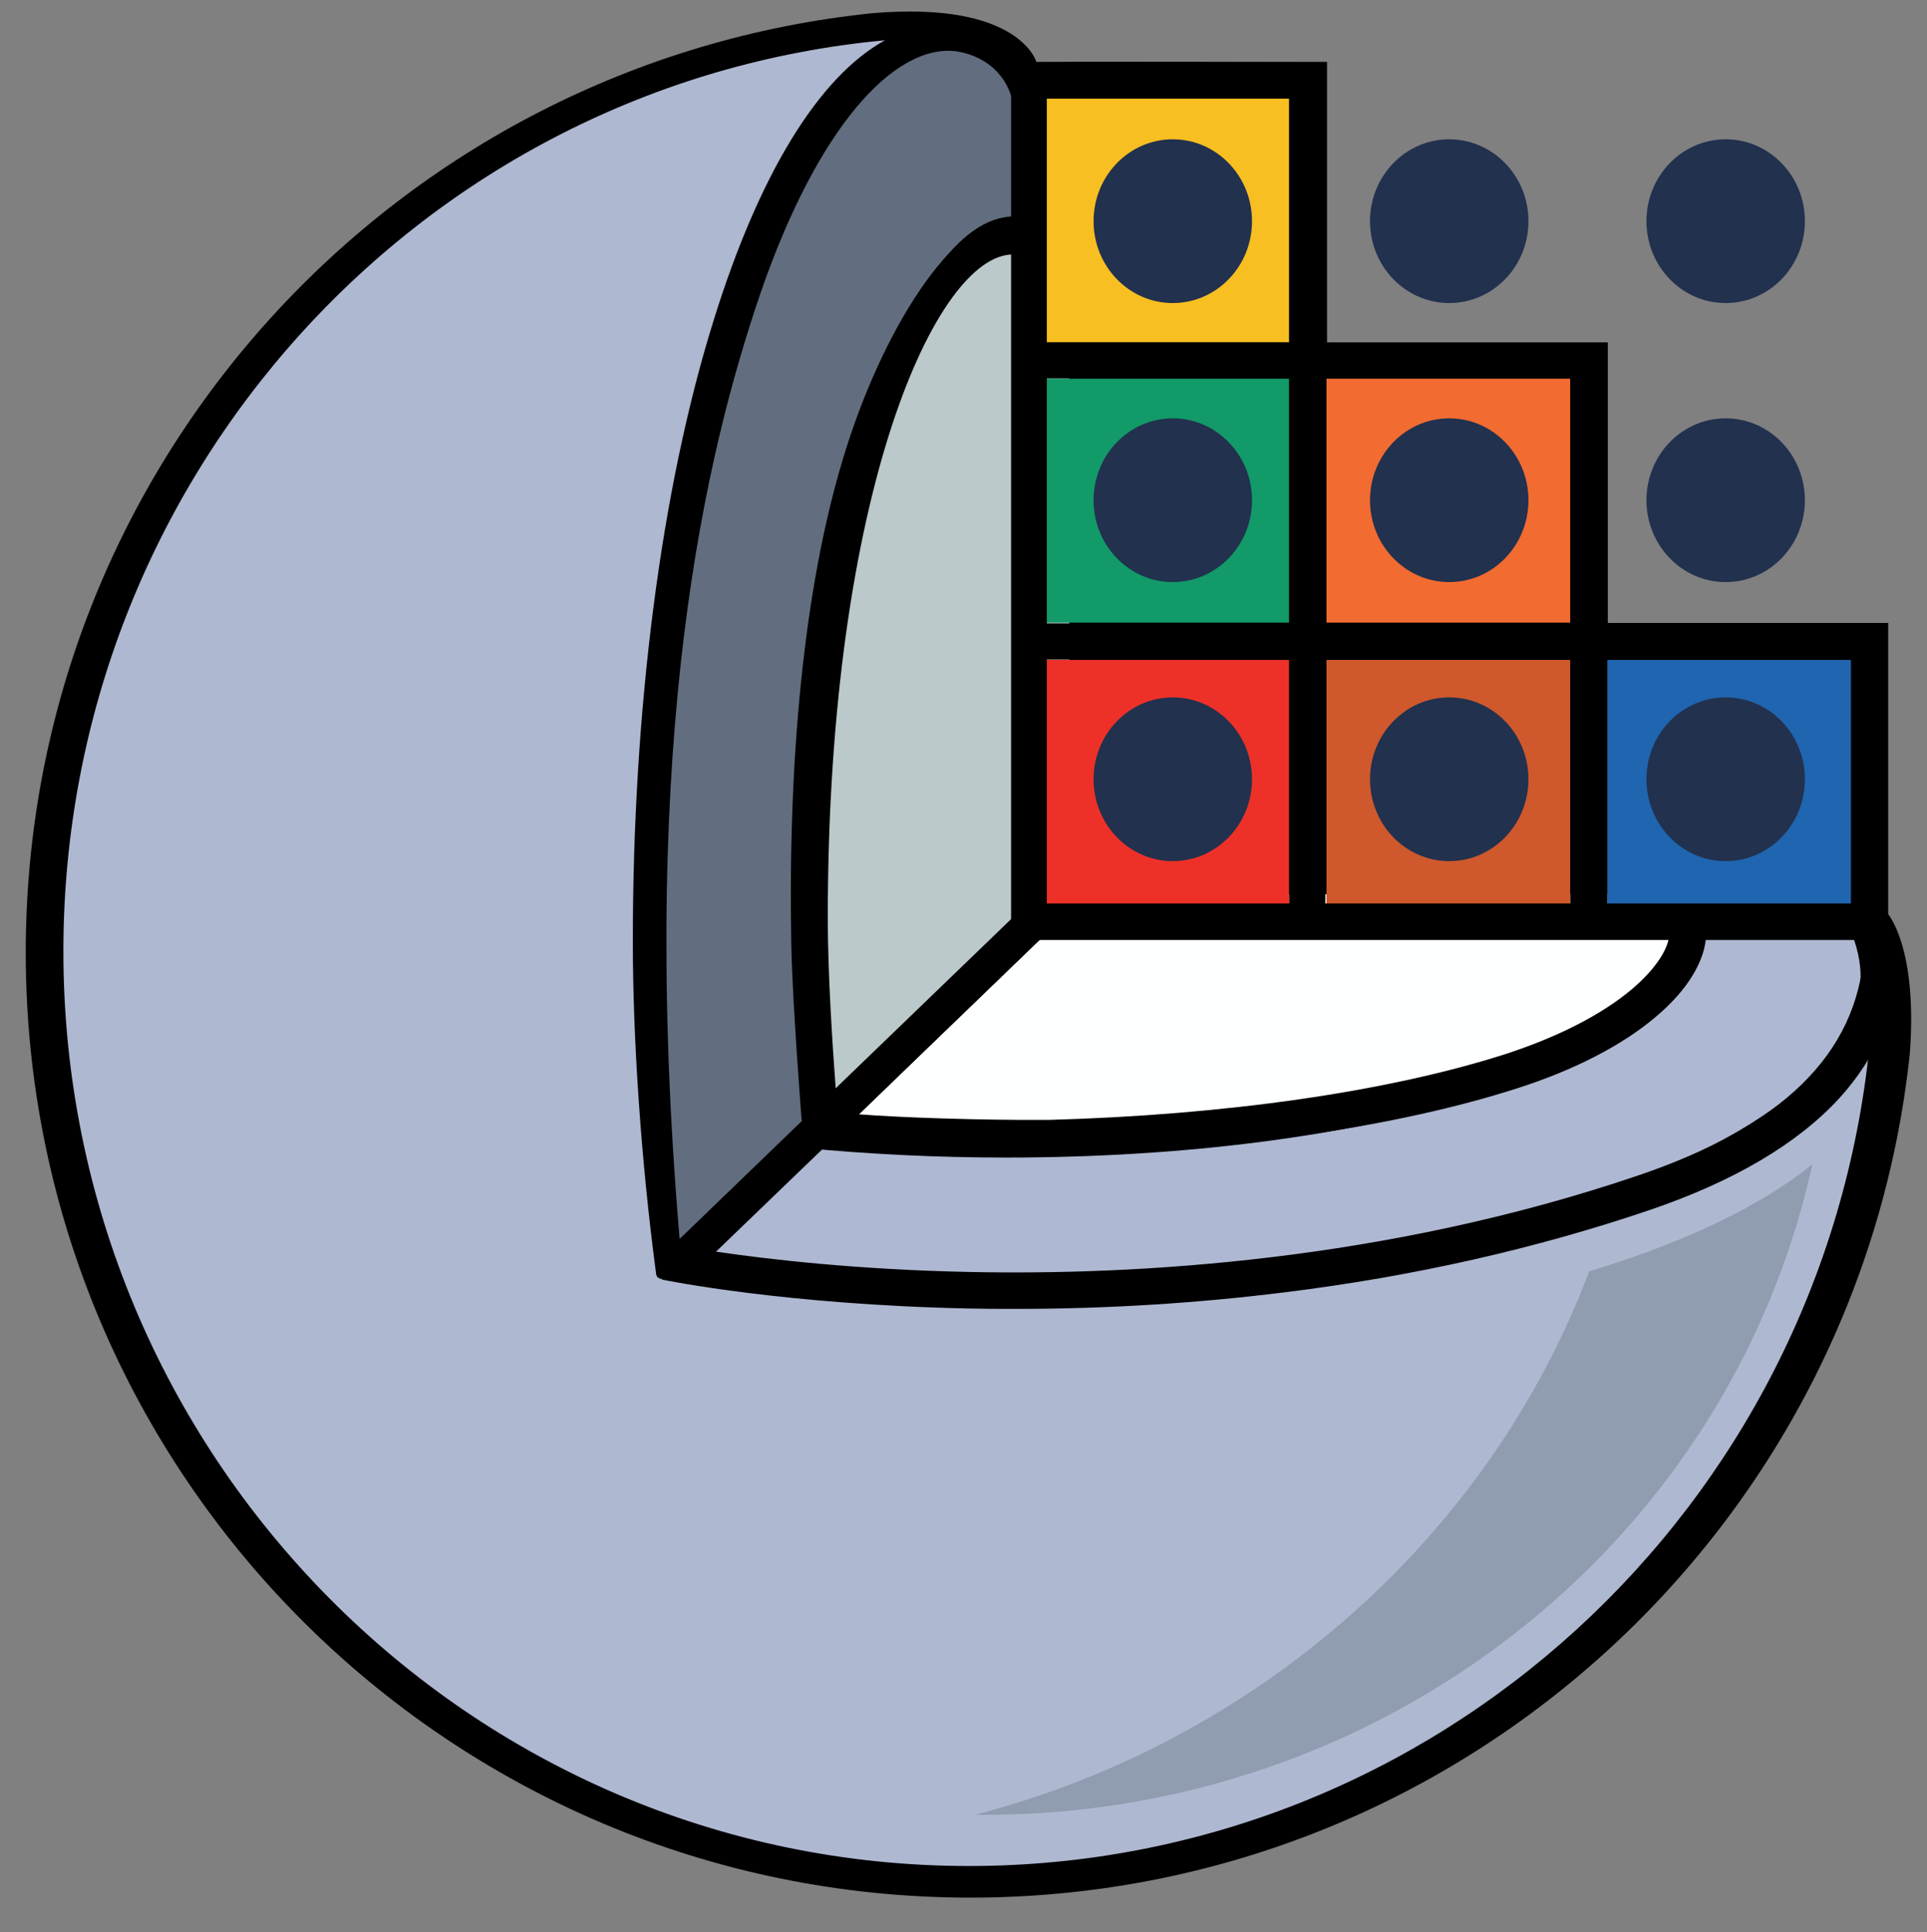 <?xml version="1.0" encoding="UTF-8" standalone="no"?>
<!-- Generator: Adobe Illustrator 24.2.1, SVG Export Plug-In . SVG Version: 6.00 Build 0)  -->

<svg
   version="1.1"
   id="Layer_1"
   x="0px"
   y="0px"
   viewBox="0 0 512 513.3"
   style="enable-background:new 0 0 512 513.3;"
   xml:space="preserve"
   sodipodi:docname="SlicerROS2.svg"
   inkscape:version="1.2.2 (b0a8486541, 2022-12-01)"
   xmlns:inkscape="http://www.inkscape.org/namespaces/inkscape"
   xmlns:sodipodi="http://sodipodi.sourceforge.net/DTD/sodipodi-0.dtd"
   xmlns:xlink="http://www.w3.org/1999/xlink"
   xmlns="http://www.w3.org/2000/svg"
   xmlns:svg="http://www.w3.org/2000/svg"><rect x="0" y="0" width="512" height="513.3" fill="#808080" stroke="none"/><defs
   id="defs95">
	
	
	
	
	
	
	
	
	
	
	
	
</defs><sodipodi:namedview
   id="namedview93"
   pagecolor="#ffffff"
   bordercolor="#000000"
   borderopacity="0.25"
   inkscape:showpageshadow="2"
   inkscape:pageopacity="0.0"
   inkscape:pagecheckerboard="0"
   inkscape:deskcolor="#d1d1d1"
   showgrid="false"
   inkscape:zoom="2.0007793"
   inkscape:cx="255.90029"
   inkscape:cy="256.40009"
   inkscape:window-width="3782"
   inkscape:window-height="2078"
   inkscape:window-x="0"
   inkscape:window-y="0"
   inkscape:window-maximized="1"
   inkscape:current-layer="layer1" />
<style
   type="text/css"
   id="style2">
	.st0{fill:#909CAF;}
	.st1{fill:#626E7F;}
	.st2{fill:#AFB8D2;}
	.st3{fill:#BCC9CB;}
	.st4{fill:#FEFFFF;}
	.st5{fill:#F7BF21;}
	.st6{fill:#129A68;}
	.st7{fill:#F26B31;}
	.st8{fill:#1F65B0;}
	.st9{fill:#EE3128;}
	.st10{fill:#CF582C;}
</style>
<g
   id="g90"
   transform="translate(1.341,-2.901)">
	<path
   d="m 500.3,245.7 v 0 -77.3 H 425.8 V 93.9 H 351.2 V 19.4 L 289.9,19.3 274,19.4 c 0,0 -4.3,-16.3 -43.5,-13 C 104,19.4 5.5,126.2 5.5,256 c 0,138.6 112.4,251 251,251 129.6,0 236.3,-98.2 249.6,-224.3 2.1,-28 -5.8,-37 -5.8,-37 z"
   id="path4" />
	<g
   id="g14">
		<defs
   id="defs7">
			<path
   id="SVGID_1_"
   d="m 261.1,348.7 c -28.4,0 -62.6,-3.3 -87.8,-6.6 -3.7,-27.6 -4.6,-57.5 -4.6,-89 0,-127 33.1,-231.8 75.1,-241.5 -127.4,6.9 -228.7,113.5 -228.7,244 0,135 108.3,244.4 242,244.4 129.1,0 234.5,-102.1 241.6,-230.6 -6.6,44.8 -112.7,79.3 -237.6,79.3 z" />
		</defs>
		<use
   xlink:href="#SVGID_1_"
   style="overflow:visible;fill:#afb8d1"
   id="use9" />
		<clipPath
   id="SVGID_2_">
			<use
   xlink:href="#SVGID_1_"
   style="overflow:visible"
   id="use11" />
		</clipPath>
	</g>
	<g
   id="g20">
		<g
   id="g18">
			<path
   d="M 256.1,501.4 C 191.1,501.4 130,475.8 84,429.4 38,383 12.7,321.2 12.7,255.6 12.8,125 113.8,17.2 242.8,10.1 c 0.7,0 1.3,0.5 1.5,1.2 0.1,0.7 -0.4,1.4 -1.1,1.5 -41.5,9.6 -74,115.1 -74,240.2 0,25 1.7,57.6 5.6,87.8 15.7,2 52,6.4 85.4,6.4 60.6,0 118.4,-8.1 162.7,-22.8 44.3,-14.7 70.4,-34.3 73.4,-55.3 0.1,-0.7 0.8,-1.2 1.5,-1.2 0.7,0.1 1.3,0.7 1.2,1.5 -7,130.1 -113.8,232 -242.9,232 z M 233.8,13.6 C 110.7,25 15.5,129.6 15.5,255.6 c 0,134 107.9,243 240.6,243 123.8,0 226.9,-94.8 239.3,-218 -9.2,17.8 -34,34 -71.7,46.5 -44.5,14.8 -102.6,22.9 -163.5,22.9 -34.3,0 -71,-5.4 -86,-7.4 -0.6,-0.1 -1.1,-0.6 -1.2,-1.2 -4.1,-30.7 -6.2,-63 -6.2,-88.4 0,-61.4 7.4,-120 21.5,-165.1 12.1,-38.9 28,-64.7 45.5,-74.3 z"
   id="path16" />
		</g>
	</g>
	<g
   id="g26">
		<g
   id="g24">
			<path
   class="st0"
   d="m 423.9,339.7 c -1,0.3 -2,0.6 -3,0.9 C 394,412 331.8,465.8 257.7,485 c 0.9,0 1.8,0 2.7,0 55.8,0 109.4,-20.1 150.8,-56.5 35.3,-31 59.2,-71.7 69,-116.3 -13.1,10.6 -32.1,19.9 -56.3,27.5 z"
   id="path22" />
		</g>
	</g>
	<g
   id="g32">
		<g
   id="g30">
			<path
   class="st1"
   d="M 268.4,34.5 C 267.8,20.3 256.6,16.6 251.2,16.4 234.4,15.9 214.2,39.6 199.4,84.7 184.4,130.1 168,207 179.7,337.4 l 32.4,-31.3 c 0,0 -0.2,-2.5 -0.4,-5 0,0 -2.5,-31.5 -2.8,-47.5 -0.9,-48.7 3.3,-94.3 13.7,-128.7 10.4,-34.7 29.6,-64.1 44.5,-64.1 5.1,0 5.1,12.4 10,16.9 z"
   id="path28" />
		</g>
	</g>
	<g
   id="g38">
		<g
   id="g36">
			<path
   class="st2"
   d="m 424.9,319.5 c 27.9,-9.8 87.3,-36.3 62,-75.8 -1.5,-2.4 -3.4,-4.5 -5.7,-6.1 h -47.3 c 5.9,5.6 8.9,11.5 8.9,17.5 0,14.9 -18.5,28.8 -52,39.2 -33.3,10.4 -77.6,16.1 -124.8,16.1 -18.5,0 -36.7,-0.9 -54.2,-2.6 h -0.1 l -31.8,29.8 c 15.7,2 53.3,5.5 84.6,5.5 60.3,-0.1 117.3,-8.5 160.4,-23.6 z"
   id="path34" />
		</g>
	</g>
	<g
   id="g42">
		<path
   class="st3"
   d="m 268,66.7 c -25.5,0 -52.9,72.3 -52.9,179.9 0,16.5 1.5,38.3 2.8,54.1 L 286.3,233.2 286,73.8 c -4.9,-5.2 -13,-7.1 -18,-7.1 z"
   id="path40" />
	</g>
	<g
   id="g50">
		<g
   id="g48">
			<path
   class="st4"
   d="m 271.3,305.3 c -14.3,0 -34.6,-1.1 -48.2,-2.7 l 69.3,-67 149,-0.1 c 4,4.4 5.9,9.5 5.7,15.6 -0.3,10.4 -15.1,26.3 -46.9,36.4 -31.6,10.1 -75.2,16.4 -122.8,17.7 -1.8,0 -3.9,0.1 -6.1,0.1 z"
   id="path44" />
			<path
   d="m 271.3,306.7 c -14.1,0 -32.9,-1.1 -46.9,-2.7 l -2.8,-0.3 66.5,-69.5 h 0.6 l 153.3,-0.1 0.4,0.5 c 4.3,4.7 6.2,10.1 6,16.5 -0.2,6 -4.5,12.9 -12.1,19.4 -8.6,7.3 -21,13.7 -35.7,18.4 -31.8,10.1 -75.5,16.5 -123.2,17.8 -1.8,-0.1 -3.9,0 -6.1,0 z m -47.2,-5.2 c 13.5,1.4 34.2,2.4 47.2,2.4 2.2,0 4.2,0 6.1,-0.1 47.4,-1.3 90.9,-7.6 122.4,-17.7 14.4,-4.6 26.4,-10.8 34.7,-17.8 6.9,-5.9 11,-12.2 11.2,-17.3 0.2,-5.5 -1.4,-10.1 -4.9,-14.1 L 291.1,237 Z"
   id="path46" />
		</g>
	</g>
	<path
   d="m 493.9,256.2 c -2,26.7 -21.7,46 -60.1,59 -67.2,22.8 -133.6,26.5 -177.4,25.6 -30,-0.6 -53.9,-3.4 -67.5,-5.4 l 29.7,-28.6 c 14,1.9 36.1,3.3 52.8,3.3 2.2,0 4.4,0 6.3,-0.1 48,-1.3 92.1,-7.7 124.1,-18 15,-4.8 27.7,-11.3 36.7,-18.9 8.5,-7.1 13.3,-15 13.5,-22.1 0.2,-7.9 -2.5,-14.7 -8.1,-20.2 l -0.4,-0.4 -153.7,0.1 -0.3,-156.8 c 0,-0.9 -0.3,-1.7 -0.9,-2.4 -5.3,-5.7 -14.2,-10.9 -20.5,-10.9 -14.7,0 -28.7,21.2 -39.3,54.7 -11,34.5 -17,81.2 -17,131.4 0,17.6 1.6,40.3 2.6,51.6 l -36.6,35.3 c -0.8,-0.1 -1.2,-0.2 -1.3,-0.2 0,0 0,0 0,0 l -2,9.6 c 1.3,0.3 33.1,6.7 81.6,7.7 4.2,0.1 8.3,0.1 12.5,0.1 24.2,0 48.2,-1.5 71.4,-4.4 34.1,-4.2 66.8,-11.6 97.1,-21.9 22.3,-7.6 39.2,-17.6 50.3,-29.7 9.8,-10.8 15.3,-23.5 16.4,-37.8 z m -51.7,-5.3 c -0.1,4.1 -3.9,9.7 -10.1,14.9 -8,6.7 -19.6,12.6 -33.4,17.1 -31.2,10 -74.3,16.2 -121.4,17.5 -17.9,0.1 -39.2,-0.6 -50.6,-1.5 l 60.6,-58.4 151.8,-0.1 c 2.3,3 3.2,6.3 3.1,10.5 z m -223.6,-4.2 c 0,-113.6 29,-176.2 49.2,-176.2 4.4,0 10.8,1.3 14.8,4.8 l 0.3,156.5 -11.9,11.7 -50.3,48.5 c -0.9,-12.1 -2.1,-30.5 -2.1,-45.3 z"
   id="path52" />
	<g
   id="g58">
		<g
   id="g56">
			<rect
   x="276.4"
   y="29.1"
   class="st5"
   width="64.8"
   height="64.8"
   id="rect54" />
		</g>
	</g>
	<g
   id="g64">
		<g
   id="g62">
			<rect
   x="276.4"
   y="103.5"
   class="st6"
   width="64.8"
   height="64.8"
   id="rect60" />
		</g>
	</g>
	<g
   id="g68">
		<rect
   x="351.1"
   y="103.5"
   class="st7"
   width="64.8"
   height="64.8"
   id="rect66" />
	</g>
	<g
   id="g74">
		<g
   id="g72">
			<rect
   x="425.7"
   y="178.2"
   class="st8"
   width="64.8"
   height="64.8"
   id="rect70" />
		</g>
	</g>
	<g
   id="g80">
		<g
   id="g78">
			<rect
   x="276.4"
   y="178.2"
   class="st9"
   width="64.8"
   height="64.8"
   id="rect76" />
		</g>
	</g>
	<g
   id="g86">
		<g
   id="g84">
			<rect
   x="351.1"
   y="178.2"
   class="st10"
   width="64.8"
   height="64.8"
   id="rect82" />
		</g>
	</g>
	<path
   d="m 500.3,245.7 v 0 -77.3 H 425.8 V 93.9 H 351.2 V 19.4 H 274 c 0,0 -0.5,-1.9 -2.8,-4.3 0,0 -3.9,1.1 -3.9,3.3 0,2.2 0,232.7 0,232.7 l 4.1,1.5 h 224.9 z m -159.1,-2.8 h -64.4 v -64.8 h 64.4 v 64.8 z m 0,-74.4 h -64.4 v -65.1 h 64.4 v 65.1 z m 0,-74.7 H 276.8 V 29 h 64.4 v 64.8 z m 74.7,149.1 h -65.1 v -64.8 h 65.1 z m 0,-74.4 h -65.1 v -65.1 h 65.1 z m 74.6,74.4 h -64.8 v -64.8 h 64.8 z"
   id="path88" />
</g>
<g
   inkscape:groupmode="layer"
   id="layer1"
   inkscape:label="Layer 1"><g
     id="g477"
     transform="matrix(1.031,0,0,1.031,-43.832,-64.441)"><path
       id="path39880"
       fill="#22314e"
       d="m 365.168,119.49 c 0,11.652 -9.142,21.098 -20.417,21.098 -11.274,0 -20.415,-9.446 -20.415,-21.098 0,-11.65 9.142,-21.098 20.415,-21.098 11.275,0 20.417,9.448 20.417,21.098 z"
       style="stroke-width:1.053" /><path
       id="path39882"
       fill="#22314e"
       d="m 365.168,191.388 c 0,11.652 -9.142,21.098 -20.417,21.098 -11.274,0 -20.415,-9.446 -20.415,-21.098 0,-11.652 9.142,-21.098 20.415,-21.098 11.275,0 20.417,9.446 20.417,21.098 z"
       style="stroke-width:1.053" /><path
       id="path39884"
       fill="#22314e"
       d="m 365.168,263.287 c 0,11.65 -9.142,21.098 -20.417,21.098 -11.274,0 -20.415,-9.448 -20.415,-21.098 0,-11.65 9.142,-21.098 20.415,-21.098 11.275,0 20.417,9.447 20.417,21.098 z"
       style="stroke-width:1.053" /><path
       id="path39886"
       fill="#22314e"
       d="m 436.41,191.388 c 0,11.652 -9.142,21.098 -20.417,21.098 -11.274,0 -20.415,-9.446 -20.415,-21.098 0,-11.652 9.142,-21.098 20.415,-21.098 11.275,0 20.417,9.446 20.417,21.098 z"
       style="stroke-width:1.053" /><path
       id="path39888"
       fill="#22314e"
       d="m 436.41,119.49 c 0,11.652 -9.142,21.098 -20.417,21.098 -11.274,0 -20.415,-9.446 -20.415,-21.098 0,-11.65 9.142,-21.098 20.415,-21.098 11.275,0 20.417,9.448 20.417,21.098 z"
       style="stroke-width:1.053" /><path
       id="path39890"
       fill="#22314e"
       d="m 507.651,191.388 c 0,11.652 -9.142,21.098 -20.417,21.098 -11.274,0 -20.415,-9.446 -20.415,-21.098 0,-11.652 9.142,-21.098 20.415,-21.098 11.276,0 20.417,9.446 20.417,21.098 z"
       style="stroke-width:1.053" /><path
       id="path39892"
       fill="#22314e"
       d="m 507.651,119.49 c 0,11.652 -9.142,21.098 -20.417,21.098 -11.274,0 -20.415,-9.446 -20.415,-21.098 0,-11.65 9.142,-21.098 20.415,-21.098 11.276,0 20.417,9.448 20.417,21.098 z"
       style="stroke-width:1.053" /><path
       id="path39894"
       fill="#22314e"
       d="m 507.651,263.287 c 0,11.65 -9.142,21.098 -20.417,21.098 -11.274,0 -20.415,-9.448 -20.415,-21.098 0,-11.65 9.142,-21.098 20.415,-21.098 11.276,0 20.417,9.447 20.417,21.098 z"
       style="stroke-width:1.053" /><path
       id="path39896"
       fill="#22314e"
       d="m 436.41,263.287 c 0,11.65 -9.142,21.098 -20.417,21.098 -11.274,0 -20.415,-9.448 -20.415,-21.098 0,-11.65 9.142,-21.098 20.415,-21.098 11.275,0 20.417,9.447 20.417,21.098 z"
       style="stroke-width:1.053" /></g></g></svg>
